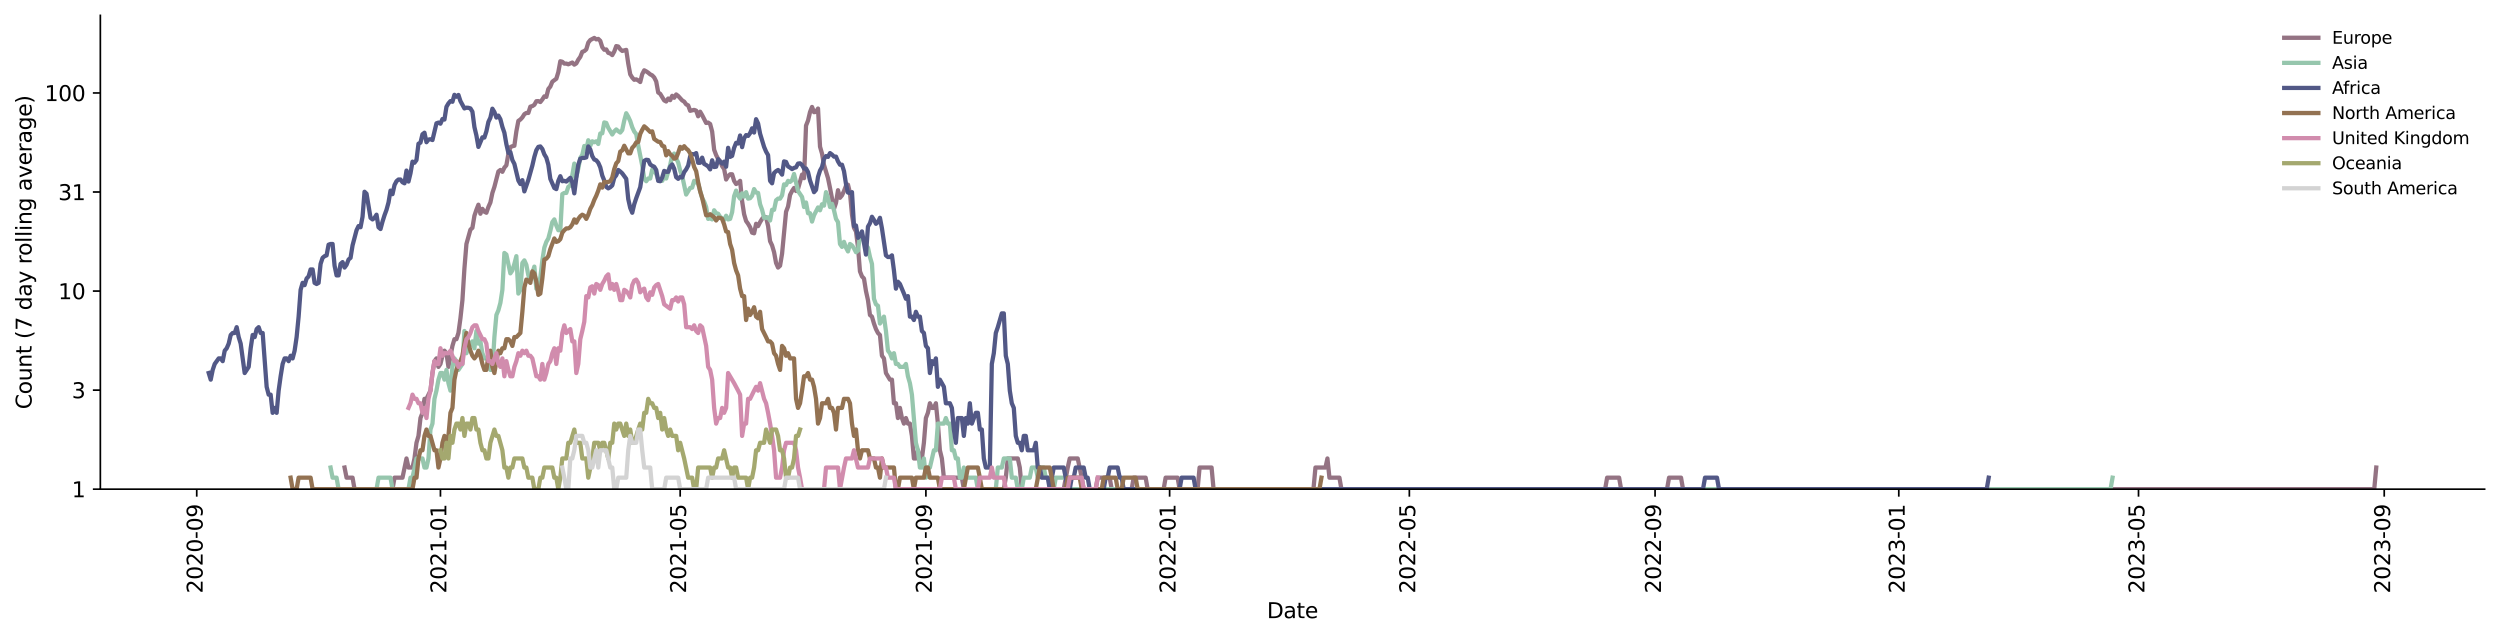 <?xml version="1.0" encoding="utf-8" standalone="no"?>
<!DOCTYPE svg PUBLIC "-//W3C//DTD SVG 1.1//EN"
  "http://www.w3.org/Graphics/SVG/1.1/DTD/svg11.dtd">
<svg xmlns:xlink="http://www.w3.org/1999/xlink" width="1170.166pt" height="298.621pt" viewBox="0 0 1170.166 298.621" xmlns="http://www.w3.org/2000/svg" version="1.1">
 <defs>
  <style type="text/css">*{stroke-linejoin: round; stroke-linecap: butt}</style>
 </defs>
 <g id="figure_1">
  <g id="patch_1">
   <path d="M 0 298.621 
L 1170.166 298.621 
L 1170.166 0 
L 0 0 
z
" style="fill: #ffffff"/>
  </g>
  <g id="axes_1">
   <g id="patch_2">
    <path d="M 46.966 228.96 
L 1162.966 228.96 
L 1162.966 7.2 
L 46.966 7.2 
z
" style="fill: #ffffff"/>
   </g>
   <g id="matplotlib.axis_1">
    <g id="xtick_1">
     <g id="line2d_1">
      <defs>
       <path id="m894f00c23d" d="M 0 0 
L 0 3.5 
" style="stroke: #000000; stroke-width: 0.8"/>
      </defs>
      <g>
       <use xlink:href="#m894f00c23d" x="92.083" y="228.96" style="stroke: #000000; stroke-width: 0.8"/>
      </g>
     </g>
     <g id="text_1">
      <!-- 2020-09 -->
      <g transform="translate(94.842 277.743)rotate(-90)scale(0.1 -0.1)">
       <defs>
        <path id="DejaVuSans-32" d="M 1228 531 
L 3431 531 
L 3431 0 
L 469 0 
L 469 531 
Q 828 903 1448 1529 
Q 2069 2156 2228 2338 
Q 2531 2678 2651 2914 
Q 2772 3150 2772 3378 
Q 2772 3750 2511 3984 
Q 2250 4219 1831 4219 
Q 1534 4219 1204 4116 
Q 875 4013 500 3803 
L 500 4441 
Q 881 4594 1212 4672 
Q 1544 4750 1819 4750 
Q 2544 4750 2975 4387 
Q 3406 4025 3406 3419 
Q 3406 3131 3298 2873 
Q 3191 2616 2906 2266 
Q 2828 2175 2409 1742 
Q 1991 1309 1228 531 
z
" transform="scale(0.016)"/>
        <path id="DejaVuSans-30" d="M 2034 4250 
Q 1547 4250 1301 3770 
Q 1056 3291 1056 2328 
Q 1056 1369 1301 889 
Q 1547 409 2034 409 
Q 2525 409 2770 889 
Q 3016 1369 3016 2328 
Q 3016 3291 2770 3770 
Q 2525 4250 2034 4250 
z
M 2034 4750 
Q 2819 4750 3233 4129 
Q 3647 3509 3647 2328 
Q 3647 1150 3233 529 
Q 2819 -91 2034 -91 
Q 1250 -91 836 529 
Q 422 1150 422 2328 
Q 422 3509 836 4129 
Q 1250 4750 2034 4750 
z
" transform="scale(0.016)"/>
        <path id="DejaVuSans-2d" d="M 313 2009 
L 1997 2009 
L 1997 1497 
L 313 1497 
L 313 2009 
z
" transform="scale(0.016)"/>
        <path id="DejaVuSans-39" d="M 703 97 
L 703 672 
Q 941 559 1184 500 
Q 1428 441 1663 441 
Q 2288 441 2617 861 
Q 2947 1281 2994 2138 
Q 2813 1869 2534 1725 
Q 2256 1581 1919 1581 
Q 1219 1581 811 2004 
Q 403 2428 403 3163 
Q 403 3881 828 4315 
Q 1253 4750 1959 4750 
Q 2769 4750 3195 4129 
Q 3622 3509 3622 2328 
Q 3622 1225 3098 567 
Q 2575 -91 1691 -91 
Q 1453 -91 1209 -44 
Q 966 3 703 97 
z
M 1959 2075 
Q 2384 2075 2632 2365 
Q 2881 2656 2881 3163 
Q 2881 3666 2632 3958 
Q 2384 4250 1959 4250 
Q 1534 4250 1286 3958 
Q 1038 3666 1038 3163 
Q 1038 2656 1286 2365 
Q 1534 2075 1959 2075 
z
" transform="scale(0.016)"/>
       </defs>
       <use xlink:href="#DejaVuSans-32"/>
       <use xlink:href="#DejaVuSans-30" x="63.623"/>
       <use xlink:href="#DejaVuSans-32" x="127.246"/>
       <use xlink:href="#DejaVuSans-30" x="190.869"/>
       <use xlink:href="#DejaVuSans-2d" x="254.492"/>
       <use xlink:href="#DejaVuSans-30" x="290.576"/>
       <use xlink:href="#DejaVuSans-39" x="354.199"/>
      </g>
     </g>
    </g>
    <g id="xtick_2">
     <g id="line2d_2">
      <g>
       <use xlink:href="#m894f00c23d" x="206.16" y="228.96" style="stroke: #000000; stroke-width: 0.8"/>
      </g>
     </g>
     <g id="text_2">
      <!-- 2021-01 -->
      <g transform="translate(208.92 277.743)rotate(-90)scale(0.1 -0.1)">
       <defs>
        <path id="DejaVuSans-31" d="M 794 531 
L 1825 531 
L 1825 4091 
L 703 3866 
L 703 4441 
L 1819 4666 
L 2450 4666 
L 2450 531 
L 3481 531 
L 3481 0 
L 794 0 
L 794 531 
z
" transform="scale(0.016)"/>
       </defs>
       <use xlink:href="#DejaVuSans-32"/>
       <use xlink:href="#DejaVuSans-30" x="63.623"/>
       <use xlink:href="#DejaVuSans-32" x="127.246"/>
       <use xlink:href="#DejaVuSans-31" x="190.869"/>
       <use xlink:href="#DejaVuSans-2d" x="254.492"/>
       <use xlink:href="#DejaVuSans-30" x="290.576"/>
       <use xlink:href="#DejaVuSans-31" x="354.199"/>
      </g>
     </g>
    </g>
    <g id="xtick_3">
     <g id="line2d_3">
      <g>
       <use xlink:href="#m894f00c23d" x="318.368" y="228.96" style="stroke: #000000; stroke-width: 0.8"/>
      </g>
     </g>
     <g id="text_3">
      <!-- 2021-05 -->
      <g transform="translate(321.128 277.743)rotate(-90)scale(0.1 -0.1)">
       <defs>
        <path id="DejaVuSans-35" d="M 691 4666 
L 3169 4666 
L 3169 4134 
L 1269 4134 
L 1269 2991 
Q 1406 3038 1543 3061 
Q 1681 3084 1819 3084 
Q 2600 3084 3056 2656 
Q 3513 2228 3513 1497 
Q 3513 744 3044 326 
Q 2575 -91 1722 -91 
Q 1428 -91 1123 -41 
Q 819 9 494 109 
L 494 744 
Q 775 591 1075 516 
Q 1375 441 1709 441 
Q 2250 441 2565 725 
Q 2881 1009 2881 1497 
Q 2881 1984 2565 2268 
Q 2250 2553 1709 2553 
Q 1456 2553 1204 2497 
Q 953 2441 691 2322 
L 691 4666 
z
" transform="scale(0.016)"/>
       </defs>
       <use xlink:href="#DejaVuSans-32"/>
       <use xlink:href="#DejaVuSans-30" x="63.623"/>
       <use xlink:href="#DejaVuSans-32" x="127.246"/>
       <use xlink:href="#DejaVuSans-31" x="190.869"/>
       <use xlink:href="#DejaVuSans-2d" x="254.492"/>
       <use xlink:href="#DejaVuSans-30" x="290.576"/>
       <use xlink:href="#DejaVuSans-35" x="354.199"/>
      </g>
     </g>
    </g>
    <g id="xtick_4">
     <g id="line2d_4">
      <g>
       <use xlink:href="#m894f00c23d" x="433.381" y="228.96" style="stroke: #000000; stroke-width: 0.8"/>
      </g>
     </g>
     <g id="text_4">
      <!-- 2021-09 -->
      <g transform="translate(436.141 277.743)rotate(-90)scale(0.1 -0.1)">
       <use xlink:href="#DejaVuSans-32"/>
       <use xlink:href="#DejaVuSans-30" x="63.623"/>
       <use xlink:href="#DejaVuSans-32" x="127.246"/>
       <use xlink:href="#DejaVuSans-31" x="190.869"/>
       <use xlink:href="#DejaVuSans-2d" x="254.492"/>
       <use xlink:href="#DejaVuSans-30" x="290.576"/>
       <use xlink:href="#DejaVuSans-39" x="354.199"/>
      </g>
     </g>
    </g>
    <g id="xtick_5">
     <g id="line2d_5">
      <g>
       <use xlink:href="#m894f00c23d" x="547.459" y="228.96" style="stroke: #000000; stroke-width: 0.8"/>
      </g>
     </g>
     <g id="text_5">
      <!-- 2022-01 -->
      <g transform="translate(550.219 277.743)rotate(-90)scale(0.1 -0.1)">
       <use xlink:href="#DejaVuSans-32"/>
       <use xlink:href="#DejaVuSans-30" x="63.623"/>
       <use xlink:href="#DejaVuSans-32" x="127.246"/>
       <use xlink:href="#DejaVuSans-32" x="190.869"/>
       <use xlink:href="#DejaVuSans-2d" x="254.492"/>
       <use xlink:href="#DejaVuSans-30" x="290.576"/>
       <use xlink:href="#DejaVuSans-31" x="354.199"/>
      </g>
     </g>
    </g>
    <g id="xtick_6">
     <g id="line2d_6">
      <g>
       <use xlink:href="#m894f00c23d" x="659.667" y="228.96" style="stroke: #000000; stroke-width: 0.8"/>
      </g>
     </g>
     <g id="text_6">
      <!-- 2022-05 -->
      <g transform="translate(662.426 277.743)rotate(-90)scale(0.1 -0.1)">
       <use xlink:href="#DejaVuSans-32"/>
       <use xlink:href="#DejaVuSans-30" x="63.623"/>
       <use xlink:href="#DejaVuSans-32" x="127.246"/>
       <use xlink:href="#DejaVuSans-32" x="190.869"/>
       <use xlink:href="#DejaVuSans-2d" x="254.492"/>
       <use xlink:href="#DejaVuSans-30" x="290.576"/>
       <use xlink:href="#DejaVuSans-35" x="354.199"/>
      </g>
     </g>
    </g>
    <g id="xtick_7">
     <g id="line2d_7">
      <g>
       <use xlink:href="#m894f00c23d" x="774.68" y="228.96" style="stroke: #000000; stroke-width: 0.8"/>
      </g>
     </g>
     <g id="text_7">
      <!-- 2022-09 -->
      <g transform="translate(777.439 277.743)rotate(-90)scale(0.1 -0.1)">
       <use xlink:href="#DejaVuSans-32"/>
       <use xlink:href="#DejaVuSans-30" x="63.623"/>
       <use xlink:href="#DejaVuSans-32" x="127.246"/>
       <use xlink:href="#DejaVuSans-32" x="190.869"/>
       <use xlink:href="#DejaVuSans-2d" x="254.492"/>
       <use xlink:href="#DejaVuSans-30" x="290.576"/>
       <use xlink:href="#DejaVuSans-39" x="354.199"/>
      </g>
     </g>
    </g>
    <g id="xtick_8">
     <g id="line2d_8">
      <g>
       <use xlink:href="#m894f00c23d" x="888.758" y="228.96" style="stroke: #000000; stroke-width: 0.8"/>
      </g>
     </g>
     <g id="text_8">
      <!-- 2023-01 -->
      <g transform="translate(891.517 277.743)rotate(-90)scale(0.1 -0.1)">
       <defs>
        <path id="DejaVuSans-33" d="M 2597 2516 
Q 3050 2419 3304 2112 
Q 3559 1806 3559 1356 
Q 3559 666 3084 287 
Q 2609 -91 1734 -91 
Q 1441 -91 1130 -33 
Q 819 25 488 141 
L 488 750 
Q 750 597 1062 519 
Q 1375 441 1716 441 
Q 2309 441 2620 675 
Q 2931 909 2931 1356 
Q 2931 1769 2642 2001 
Q 2353 2234 1838 2234 
L 1294 2234 
L 1294 2753 
L 1863 2753 
Q 2328 2753 2575 2939 
Q 2822 3125 2822 3475 
Q 2822 3834 2567 4026 
Q 2313 4219 1838 4219 
Q 1578 4219 1281 4162 
Q 984 4106 628 3988 
L 628 4550 
Q 988 4650 1302 4700 
Q 1616 4750 1894 4750 
Q 2613 4750 3031 4423 
Q 3450 4097 3450 3541 
Q 3450 3153 3228 2886 
Q 3006 2619 2597 2516 
z
" transform="scale(0.016)"/>
       </defs>
       <use xlink:href="#DejaVuSans-32"/>
       <use xlink:href="#DejaVuSans-30" x="63.623"/>
       <use xlink:href="#DejaVuSans-32" x="127.246"/>
       <use xlink:href="#DejaVuSans-33" x="190.869"/>
       <use xlink:href="#DejaVuSans-2d" x="254.492"/>
       <use xlink:href="#DejaVuSans-30" x="290.576"/>
       <use xlink:href="#DejaVuSans-31" x="354.199"/>
      </g>
     </g>
    </g>
    <g id="xtick_9">
     <g id="line2d_9">
      <g>
       <use xlink:href="#m894f00c23d" x="1000.966" y="228.96" style="stroke: #000000; stroke-width: 0.8"/>
      </g>
     </g>
     <g id="text_9">
      <!-- 2023-05 -->
      <g transform="translate(1003.725 277.743)rotate(-90)scale(0.1 -0.1)">
       <use xlink:href="#DejaVuSans-32"/>
       <use xlink:href="#DejaVuSans-30" x="63.623"/>
       <use xlink:href="#DejaVuSans-32" x="127.246"/>
       <use xlink:href="#DejaVuSans-33" x="190.869"/>
       <use xlink:href="#DejaVuSans-2d" x="254.492"/>
       <use xlink:href="#DejaVuSans-30" x="290.576"/>
       <use xlink:href="#DejaVuSans-35" x="354.199"/>
      </g>
     </g>
    </g>
    <g id="xtick_10">
     <g id="line2d_10">
      <g>
       <use xlink:href="#m894f00c23d" x="1115.979" y="228.96" style="stroke: #000000; stroke-width: 0.8"/>
      </g>
     </g>
     <g id="text_10">
      <!-- 2023-09 -->
      <g transform="translate(1118.738 277.743)rotate(-90)scale(0.1 -0.1)">
       <use xlink:href="#DejaVuSans-32"/>
       <use xlink:href="#DejaVuSans-30" x="63.623"/>
       <use xlink:href="#DejaVuSans-32" x="127.246"/>
       <use xlink:href="#DejaVuSans-33" x="190.869"/>
       <use xlink:href="#DejaVuSans-2d" x="254.492"/>
       <use xlink:href="#DejaVuSans-30" x="290.576"/>
       <use xlink:href="#DejaVuSans-39" x="354.199"/>
      </g>
     </g>
    </g>
    <g id="text_11">
     <!-- Date -->
     <g transform="translate(593.015 289.341)scale(0.1 -0.1)">
      <defs>
       <path id="DejaVuSans-44" d="M 1259 4147 
L 1259 519 
L 2022 519 
Q 2988 519 3436 956 
Q 3884 1394 3884 2338 
Q 3884 3275 3436 3711 
Q 2988 4147 2022 4147 
L 1259 4147 
z
M 628 4666 
L 1925 4666 
Q 3281 4666 3915 4102 
Q 4550 3538 4550 2338 
Q 4550 1131 3912 565 
Q 3275 0 1925 0 
L 628 0 
L 628 4666 
z
" transform="scale(0.016)"/>
       <path id="DejaVuSans-61" d="M 2194 1759 
Q 1497 1759 1228 1600 
Q 959 1441 959 1056 
Q 959 750 1161 570 
Q 1363 391 1709 391 
Q 2188 391 2477 730 
Q 2766 1069 2766 1631 
L 2766 1759 
L 2194 1759 
z
M 3341 1997 
L 3341 0 
L 2766 0 
L 2766 531 
Q 2569 213 2275 61 
Q 1981 -91 1556 -91 
Q 1019 -91 701 211 
Q 384 513 384 1019 
Q 384 1609 779 1909 
Q 1175 2209 1959 2209 
L 2766 2209 
L 2766 2266 
Q 2766 2663 2505 2880 
Q 2244 3097 1772 3097 
Q 1472 3097 1187 3025 
Q 903 2953 641 2809 
L 641 3341 
Q 956 3463 1253 3523 
Q 1550 3584 1831 3584 
Q 2591 3584 2966 3190 
Q 3341 2797 3341 1997 
z
" transform="scale(0.016)"/>
       <path id="DejaVuSans-74" d="M 1172 4494 
L 1172 3500 
L 2356 3500 
L 2356 3053 
L 1172 3053 
L 1172 1153 
Q 1172 725 1289 603 
Q 1406 481 1766 481 
L 2356 481 
L 2356 0 
L 1766 0 
Q 1100 0 847 248 
Q 594 497 594 1153 
L 594 3053 
L 172 3053 
L 172 3500 
L 594 3500 
L 594 4494 
L 1172 4494 
z
" transform="scale(0.016)"/>
       <path id="DejaVuSans-65" d="M 3597 1894 
L 3597 1613 
L 953 1613 
Q 991 1019 1311 708 
Q 1631 397 2203 397 
Q 2534 397 2845 478 
Q 3156 559 3463 722 
L 3463 178 
Q 3153 47 2828 -22 
Q 2503 -91 2169 -91 
Q 1331 -91 842 396 
Q 353 884 353 1716 
Q 353 2575 817 3079 
Q 1281 3584 2069 3584 
Q 2775 3584 3186 3129 
Q 3597 2675 3597 1894 
z
M 3022 2063 
Q 3016 2534 2758 2815 
Q 2500 3097 2075 3097 
Q 1594 3097 1305 2825 
Q 1016 2553 972 2059 
L 3022 2063 
z
" transform="scale(0.016)"/>
      </defs>
      <use xlink:href="#DejaVuSans-44"/>
      <use xlink:href="#DejaVuSans-61" x="77.002"/>
      <use xlink:href="#DejaVuSans-74" x="138.281"/>
      <use xlink:href="#DejaVuSans-65" x="177.49"/>
     </g>
    </g>
   </g>
   <g id="matplotlib.axis_2">
    <g id="ytick_1">
     <g id="line2d_11">
      <defs>
       <path id="m8b0cdf44e8" d="M 0 0 
L -3.5 0 
" style="stroke: #000000; stroke-width: 0.8"/>
      </defs>
      <g>
       <use xlink:href="#m8b0cdf44e8" x="46.966" y="228.96" style="stroke: #000000; stroke-width: 0.8"/>
      </g>
     </g>
     <g id="text_12">
      <!-- 1 -->
      <g transform="translate(33.603 232.759)scale(0.1 -0.1)">
       <use xlink:href="#DejaVuSans-31"/>
      </g>
     </g>
    </g>
    <g id="ytick_2">
     <g id="line2d_12">
      <g>
       <use xlink:href="#m8b0cdf44e8" x="46.966" y="182.599" style="stroke: #000000; stroke-width: 0.8"/>
      </g>
     </g>
     <g id="text_13">
      <!-- 3 -->
      <g transform="translate(33.603 186.398)scale(0.1 -0.1)">
       <use xlink:href="#DejaVuSans-33"/>
      </g>
     </g>
    </g>
    <g id="ytick_3">
     <g id="line2d_13">
      <g>
       <use xlink:href="#m8b0cdf44e8" x="46.966" y="136.238" style="stroke: #000000; stroke-width: 0.8"/>
      </g>
     </g>
     <g id="text_14">
      <!-- 10 -->
      <g transform="translate(27.241 140.037)scale(0.1 -0.1)">
       <use xlink:href="#DejaVuSans-31"/>
       <use xlink:href="#DejaVuSans-30" x="63.623"/>
      </g>
     </g>
    </g>
    <g id="ytick_4">
     <g id="line2d_14">
      <g>
       <use xlink:href="#m8b0cdf44e8" x="46.966" y="89.877" style="stroke: #000000; stroke-width: 0.8"/>
      </g>
     </g>
     <g id="text_15">
      <!-- 31 -->
      <g transform="translate(27.241 93.676)scale(0.1 -0.1)">
       <use xlink:href="#DejaVuSans-33"/>
       <use xlink:href="#DejaVuSans-31" x="63.623"/>
      </g>
     </g>
    </g>
    <g id="ytick_5">
     <g id="line2d_15">
      <g>
       <use xlink:href="#m8b0cdf44e8" x="46.966" y="43.516" style="stroke: #000000; stroke-width: 0.8"/>
      </g>
     </g>
     <g id="text_16">
      <!-- 100 -->
      <g transform="translate(20.878 47.315)scale(0.1 -0.1)">
       <use xlink:href="#DejaVuSans-31"/>
       <use xlink:href="#DejaVuSans-30" x="63.623"/>
       <use xlink:href="#DejaVuSans-30" x="127.246"/>
      </g>
     </g>
    </g>
    <g id="text_17">
     <!-- Count (7 day rolling average) -->
     <g transform="translate(14.798 191.548)rotate(-90)scale(0.1 -0.1)">
      <defs>
       <path id="DejaVuSans-43" d="M 4122 4306 
L 4122 3641 
Q 3803 3938 3442 4084 
Q 3081 4231 2675 4231 
Q 1875 4231 1450 3742 
Q 1025 3253 1025 2328 
Q 1025 1406 1450 917 
Q 1875 428 2675 428 
Q 3081 428 3442 575 
Q 3803 722 4122 1019 
L 4122 359 
Q 3791 134 3420 21 
Q 3050 -91 2638 -91 
Q 1578 -91 968 557 
Q 359 1206 359 2328 
Q 359 3453 968 4101 
Q 1578 4750 2638 4750 
Q 3056 4750 3426 4639 
Q 3797 4528 4122 4306 
z
" transform="scale(0.016)"/>
       <path id="DejaVuSans-6f" d="M 1959 3097 
Q 1497 3097 1228 2736 
Q 959 2375 959 1747 
Q 959 1119 1226 758 
Q 1494 397 1959 397 
Q 2419 397 2687 759 
Q 2956 1122 2956 1747 
Q 2956 2369 2687 2733 
Q 2419 3097 1959 3097 
z
M 1959 3584 
Q 2709 3584 3137 3096 
Q 3566 2609 3566 1747 
Q 3566 888 3137 398 
Q 2709 -91 1959 -91 
Q 1206 -91 779 398 
Q 353 888 353 1747 
Q 353 2609 779 3096 
Q 1206 3584 1959 3584 
z
" transform="scale(0.016)"/>
       <path id="DejaVuSans-75" d="M 544 1381 
L 544 3500 
L 1119 3500 
L 1119 1403 
Q 1119 906 1312 657 
Q 1506 409 1894 409 
Q 2359 409 2629 706 
Q 2900 1003 2900 1516 
L 2900 3500 
L 3475 3500 
L 3475 0 
L 2900 0 
L 2900 538 
Q 2691 219 2414 64 
Q 2138 -91 1772 -91 
Q 1169 -91 856 284 
Q 544 659 544 1381 
z
M 1991 3584 
L 1991 3584 
z
" transform="scale(0.016)"/>
       <path id="DejaVuSans-6e" d="M 3513 2113 
L 3513 0 
L 2938 0 
L 2938 2094 
Q 2938 2591 2744 2837 
Q 2550 3084 2163 3084 
Q 1697 3084 1428 2787 
Q 1159 2491 1159 1978 
L 1159 0 
L 581 0 
L 581 3500 
L 1159 3500 
L 1159 2956 
Q 1366 3272 1645 3428 
Q 1925 3584 2291 3584 
Q 2894 3584 3203 3211 
Q 3513 2838 3513 2113 
z
" transform="scale(0.016)"/>
       <path id="DejaVuSans-20" transform="scale(0.016)"/>
       <path id="DejaVuSans-28" d="M 1984 4856 
Q 1566 4138 1362 3434 
Q 1159 2731 1159 2009 
Q 1159 1288 1364 580 
Q 1569 -128 1984 -844 
L 1484 -844 
Q 1016 -109 783 600 
Q 550 1309 550 2009 
Q 550 2706 781 3412 
Q 1013 4119 1484 4856 
L 1984 4856 
z
" transform="scale(0.016)"/>
       <path id="DejaVuSans-37" d="M 525 4666 
L 3525 4666 
L 3525 4397 
L 1831 0 
L 1172 0 
L 2766 4134 
L 525 4134 
L 525 4666 
z
" transform="scale(0.016)"/>
       <path id="DejaVuSans-64" d="M 2906 2969 
L 2906 4863 
L 3481 4863 
L 3481 0 
L 2906 0 
L 2906 525 
Q 2725 213 2448 61 
Q 2172 -91 1784 -91 
Q 1150 -91 751 415 
Q 353 922 353 1747 
Q 353 2572 751 3078 
Q 1150 3584 1784 3584 
Q 2172 3584 2448 3432 
Q 2725 3281 2906 2969 
z
M 947 1747 
Q 947 1113 1208 752 
Q 1469 391 1925 391 
Q 2381 391 2643 752 
Q 2906 1113 2906 1747 
Q 2906 2381 2643 2742 
Q 2381 3103 1925 3103 
Q 1469 3103 1208 2742 
Q 947 2381 947 1747 
z
" transform="scale(0.016)"/>
       <path id="DejaVuSans-79" d="M 2059 -325 
Q 1816 -950 1584 -1140 
Q 1353 -1331 966 -1331 
L 506 -1331 
L 506 -850 
L 844 -850 
Q 1081 -850 1212 -737 
Q 1344 -625 1503 -206 
L 1606 56 
L 191 3500 
L 800 3500 
L 1894 763 
L 2988 3500 
L 3597 3500 
L 2059 -325 
z
" transform="scale(0.016)"/>
       <path id="DejaVuSans-72" d="M 2631 2963 
Q 2534 3019 2420 3045 
Q 2306 3072 2169 3072 
Q 1681 3072 1420 2755 
Q 1159 2438 1159 1844 
L 1159 0 
L 581 0 
L 581 3500 
L 1159 3500 
L 1159 2956 
Q 1341 3275 1631 3429 
Q 1922 3584 2338 3584 
Q 2397 3584 2469 3576 
Q 2541 3569 2628 3553 
L 2631 2963 
z
" transform="scale(0.016)"/>
       <path id="DejaVuSans-6c" d="M 603 4863 
L 1178 4863 
L 1178 0 
L 603 0 
L 603 4863 
z
" transform="scale(0.016)"/>
       <path id="DejaVuSans-69" d="M 603 3500 
L 1178 3500 
L 1178 0 
L 603 0 
L 603 3500 
z
M 603 4863 
L 1178 4863 
L 1178 4134 
L 603 4134 
L 603 4863 
z
" transform="scale(0.016)"/>
       <path id="DejaVuSans-67" d="M 2906 1791 
Q 2906 2416 2648 2759 
Q 2391 3103 1925 3103 
Q 1463 3103 1205 2759 
Q 947 2416 947 1791 
Q 947 1169 1205 825 
Q 1463 481 1925 481 
Q 2391 481 2648 825 
Q 2906 1169 2906 1791 
z
M 3481 434 
Q 3481 -459 3084 -895 
Q 2688 -1331 1869 -1331 
Q 1566 -1331 1297 -1286 
Q 1028 -1241 775 -1147 
L 775 -588 
Q 1028 -725 1275 -790 
Q 1522 -856 1778 -856 
Q 2344 -856 2625 -561 
Q 2906 -266 2906 331 
L 2906 616 
Q 2728 306 2450 153 
Q 2172 0 1784 0 
Q 1141 0 747 490 
Q 353 981 353 1791 
Q 353 2603 747 3093 
Q 1141 3584 1784 3584 
Q 2172 3584 2450 3431 
Q 2728 3278 2906 2969 
L 2906 3500 
L 3481 3500 
L 3481 434 
z
" transform="scale(0.016)"/>
       <path id="DejaVuSans-76" d="M 191 3500 
L 800 3500 
L 1894 563 
L 2988 3500 
L 3597 3500 
L 2284 0 
L 1503 0 
L 191 3500 
z
" transform="scale(0.016)"/>
       <path id="DejaVuSans-29" d="M 513 4856 
L 1013 4856 
Q 1481 4119 1714 3412 
Q 1947 2706 1947 2009 
Q 1947 1309 1714 600 
Q 1481 -109 1013 -844 
L 513 -844 
Q 928 -128 1133 580 
Q 1338 1288 1338 2009 
Q 1338 2731 1133 3434 
Q 928 4138 513 4856 
z
" transform="scale(0.016)"/>
      </defs>
      <use xlink:href="#DejaVuSans-43"/>
      <use xlink:href="#DejaVuSans-6f" x="69.824"/>
      <use xlink:href="#DejaVuSans-75" x="131.006"/>
      <use xlink:href="#DejaVuSans-6e" x="194.385"/>
      <use xlink:href="#DejaVuSans-74" x="257.764"/>
      <use xlink:href="#DejaVuSans-20" x="296.973"/>
      <use xlink:href="#DejaVuSans-28" x="328.76"/>
      <use xlink:href="#DejaVuSans-37" x="367.773"/>
      <use xlink:href="#DejaVuSans-20" x="431.396"/>
      <use xlink:href="#DejaVuSans-64" x="463.184"/>
      <use xlink:href="#DejaVuSans-61" x="526.66"/>
      <use xlink:href="#DejaVuSans-79" x="587.939"/>
      <use xlink:href="#DejaVuSans-20" x="647.119"/>
      <use xlink:href="#DejaVuSans-72" x="678.906"/>
      <use xlink:href="#DejaVuSans-6f" x="717.77"/>
      <use xlink:href="#DejaVuSans-6c" x="778.951"/>
      <use xlink:href="#DejaVuSans-6c" x="806.734"/>
      <use xlink:href="#DejaVuSans-69" x="834.518"/>
      <use xlink:href="#DejaVuSans-6e" x="862.301"/>
      <use xlink:href="#DejaVuSans-67" x="925.68"/>
      <use xlink:href="#DejaVuSans-20" x="989.156"/>
      <use xlink:href="#DejaVuSans-61" x="1020.943"/>
      <use xlink:href="#DejaVuSans-76" x="1082.223"/>
      <use xlink:href="#DejaVuSans-65" x="1141.402"/>
      <use xlink:href="#DejaVuSans-72" x="1202.926"/>
      <use xlink:href="#DejaVuSans-61" x="1244.039"/>
      <use xlink:href="#DejaVuSans-67" x="1305.318"/>
      <use xlink:href="#DejaVuSans-65" x="1368.795"/>
      <use xlink:href="#DejaVuSans-29" x="1430.318"/>
     </g>
    </g>
   </g>
   <g id="line2d_16">
    <path d="M 161.277 218.84 
L 162.212 223.583 
L 165.018 223.583 
L 165.953 228.96 
L 183.719 228.96 
L 184.654 223.583 
L 188.394 223.583 
L 190.264 214.597 
L 191.199 218.84 
L 193.07 218.84 
L 194.005 214.597 
L 194.94 207.255 
L 195.875 204.032 
L 196.81 195.671 
L 197.745 193.229 
L 198.68 186.685 
L 199.615 186.685 
L 201.485 182.847 
L 202.42 174.6 
L 203.355 169.037 
L 204.29 167.759 
L 205.225 171.723 
L 206.16 170.357 
L 207.095 166.519 
L 208.031 164.15 
L 208.966 165.317 
L 209.901 171.723 
L 211.771 161.912 
L 212.706 158.773 
L 213.641 158.773 
L 214.576 155.861 
L 215.511 148.99 
L 216.446 140.481 
L 217.381 125.673 
L 218.316 114.199 
L 220.186 107.472 
L 221.121 106.636 
L 222.057 100.984 
L 222.992 98.206 
L 223.927 95.817 
L 224.862 100.036 
L 225.797 97.761 
L 226.732 99.111 
L 227.667 99.571 
L 228.602 96.885 
L 229.537 94.776 
L 230.472 90.308 
L 231.407 87.469 
L 233.277 80.27 
L 234.212 79.56 
L 235.147 80.414 
L 236.083 78.449 
L 237.018 77.368 
L 237.953 72.007 
L 238.888 68.865 
L 239.823 68.435 
L 240.758 68.222 
L 241.693 61.487 
L 242.628 56.585 
L 243.563 55.953 
L 244.498 54.947 
L 245.433 53.447 
L 246.368 52.863 
L 247.303 52.863 
L 248.238 49.925 
L 249.173 49.656 
L 250.108 49.058 
L 251.044 47.377 
L 251.979 47.313 
L 252.914 47.758 
L 253.849 46.562 
L 254.784 45.1 
L 255.719 45.34 
L 256.654 41.661 
L 257.589 40.523 
L 258.524 38.239 
L 260.394 36.851 
L 261.329 33.755 
L 262.264 28.673 
L 263.199 28.912 
L 264.134 29.761 
L 265.07 29.761 
L 266.005 30.09 
L 267.875 29.274 
L 268.81 30.255 
L 269.745 29.68 
L 270.68 27.923 
L 271.615 26.617 
L 272.55 24.267 
L 273.485 23.912 
L 274.42 23.107 
L 275.355 19.942 
L 276.29 18.743 
L 278.16 17.76 
L 279.095 18.433 
L 280.031 18.218 
L 280.966 19.118 
L 281.901 22.08 
L 282.836 23.28 
L 283.771 23.141 
L 284.706 24.733 
L 285.641 25.023 
L 286.576 25.794 
L 287.511 24.125 
L 288.446 21.577 
L 289.381 21.777 
L 290.316 23.072 
L 291.251 23.841 
L 293.121 23.35 
L 294.057 29.721 
L 294.992 34.807 
L 295.927 36.318 
L 296.862 37.341 
L 297.797 37.144 
L 298.732 37.638 
L 299.667 38.391 
L 300.602 34.715 
L 301.537 32.906 
L 302.472 33.396 
L 303.407 34.027 
L 304.342 34.807 
L 305.277 35.273 
L 306.212 36.27 
L 307.147 38.139 
L 308.083 43.286 
L 309.018 43.92 
L 310.888 46.999 
L 311.823 47.504 
L 312.758 46.13 
L 313.693 46.873 
L 314.628 44.861 
L 315.563 45.763 
L 316.498 44.212 
L 317.433 44.921 
L 319.303 46.999 
L 320.238 47.567 
L 321.173 48.86 
L 322.108 49.322 
L 323.044 51.859 
L 324.914 51.437 
L 325.849 51.789 
L 326.784 54.416 
L 327.719 52.286 
L 328.654 53.891 
L 330.524 57.551 
L 331.459 57.388 
L 332.394 58.043 
L 333.329 61.577 
L 334.264 70.07 
L 335.199 72.595 
L 336.134 74.412 
L 337.07 75.416 
L 338.005 77.77 
L 338.94 79.14 
L 339.875 84.022 
L 340.81 82.479 
L 341.745 81.581 
L 342.68 81.581 
L 343.615 84.656 
L 344.55 86.121 
L 345.485 85.627 
L 346.42 84.656 
L 347.355 94.165 
L 348.29 100.271 
L 349.225 103.455 
L 350.16 104.75 
L 351.095 106.361 
L 352.031 108.905 
L 352.966 109.198 
L 353.901 104.75 
L 354.836 105.817 
L 355.771 103.968 
L 356.706 102.448 
L 357.641 101.466 
L 358.576 101.709 
L 359.511 105.817 
L 360.446 112.889 
L 361.381 114.87 
L 362.316 118.037 
L 363.251 123.102 
L 364.186 125.233 
L 365.121 124.367 
L 366.057 118.776 
L 367.927 99.111 
L 368.862 96.669 
L 369.797 91.238 
L 370.732 89.399 
L 371.667 87.986 
L 372.602 89.399 
L 373.537 88.335 
L 375.407 81.729 
L 376.342 83.398 
L 377.277 58.793 
L 378.212 56.426 
L 379.147 52.43 
L 380.083 50.06 
L 381.018 52.501 
L 381.953 52.358 
L 382.888 50.812 
L 383.823 68.65 
L 384.758 71.891 
L 385.693 77.235 
L 387.563 83.398 
L 388.498 87.986 
L 390.368 97.761 
L 391.303 94.982 
L 392.238 89.041 
L 393.173 92.578 
L 394.108 91.427 
L 395.044 89.399 
L 395.979 86.958 
L 396.914 86.454 
L 397.849 90.308 
L 398.784 100.507 
L 399.719 106.636 
L 400.654 108.326 
L 401.589 115.553 
L 402.524 127.023 
L 403.459 129.378 
L 404.394 130.36 
L 405.329 136.238 
L 406.264 140.481 
L 407.199 147.441 
L 408.134 148.208 
L 409.07 151.431 
L 410.005 154.03 
L 410.94 155.861 
L 411.875 156.808 
L 412.81 166.519 
L 413.745 167.759 
L 414.68 174.6 
L 416.55 177.699 
L 417.485 177.699 
L 418.42 188.751 
L 419.355 188.751 
L 420.29 195.671 
L 421.225 190.928 
L 422.16 195.671 
L 423.095 198.27 
L 424.031 195.671 
L 424.966 198.27 
L 425.901 198.27 
L 426.836 204.032 
L 427.771 214.597 
L 428.706 214.597 
L 429.641 210.759 
L 430.576 214.597 
L 431.511 214.597 
L 432.446 207.255 
L 433.381 195.671 
L 434.316 193.229 
L 435.251 188.751 
L 436.186 190.928 
L 437.121 190.928 
L 438.057 188.751 
L 438.992 198.27 
L 439.927 210.759 
L 440.862 214.597 
L 441.797 223.583 
L 450.212 223.583 
L 451.147 228.96 
L 469.849 228.96 
L 470.784 223.583 
L 471.719 214.597 
L 476.394 214.597 
L 477.329 218.84 
L 478.264 228.96 
L 497.901 228.96 
L 499.771 218.84 
L 500.706 214.597 
L 504.446 214.597 
L 506.316 223.583 
L 507.251 228.96 
L 512.862 228.96 
L 513.797 223.583 
L 519.407 223.583 
L 520.342 228.96 
L 529.693 228.96 
L 530.628 223.583 
L 536.238 223.583 
L 537.173 228.96 
L 544.654 228.96 
L 545.589 223.583 
L 551.199 223.583 
L 552.134 228.96 
L 560.55 228.96 
L 561.485 218.84 
L 567.095 218.84 
L 568.031 228.96 
L 614.784 228.96 
L 615.719 218.84 
L 620.394 218.84 
L 621.329 214.597 
L 622.264 223.583 
L 626.94 223.583 
L 627.875 228.96 
L 751.303 228.96 
L 752.238 223.583 
L 757.849 223.583 
L 758.784 228.96 
L 780.29 228.96 
L 781.225 223.583 
L 786.836 223.583 
L 787.771 228.96 
L 1111.303 228.96 
L 1112.238 218.84 
L 1112.238 218.84 
" clip-path="url(#p590c06110e)" style="fill: none; stroke: #947383; stroke-width: 2; stroke-linecap: square"/>
   </g>
   <g id="line2d_17">
    <path d="M 154.732 218.84 
L 155.667 223.583 
L 157.537 223.583 
L 158.472 228.96 
L 176.238 228.96 
L 177.173 223.583 
L 182.784 223.583 
L 183.719 228.96 
L 191.199 228.96 
L 192.134 223.583 
L 193.07 223.583 
L 194.94 214.597 
L 197.745 214.597 
L 198.68 218.84 
L 199.615 218.84 
L 200.55 214.597 
L 201.485 201.048 
L 202.42 198.27 
L 203.355 186.685 
L 204.29 182.847 
L 205.225 177.699 
L 206.16 174.6 
L 207.095 174.6 
L 208.031 177.699 
L 208.966 173.136 
L 209.901 179.343 
L 210.836 182.847 
L 211.771 171.723 
L 212.706 167.759 
L 213.641 169.037 
L 214.576 173.136 
L 216.446 170.357 
L 217.381 154.935 
L 218.316 165.317 
L 220.186 160.838 
L 221.121 159.792 
L 222.057 163.016 
L 222.992 154.935 
L 223.927 160.838 
L 224.862 159.792 
L 225.797 165.317 
L 226.732 167.759 
L 227.667 167.759 
L 228.602 166.519 
L 229.537 173.136 
L 230.472 173.136 
L 231.407 157.779 
L 232.342 147.441 
L 233.277 145.224 
L 234.212 141.78 
L 235.147 135.667 
L 236.083 118.405 
L 237.018 119.15 
L 238.888 127.948 
L 239.823 126.568 
L 240.758 123.519 
L 241.693 119.91 
L 242.628 137.405 
L 243.563 135.667 
L 244.498 123.102 
L 245.433 121.875 
L 246.368 123.941 
L 247.303 128.896 
L 248.238 130.861 
L 250.108 124.797 
L 251.044 135.103 
L 251.979 132.926 
L 252.914 129.866 
L 253.849 121.875 
L 254.784 115.898 
L 255.719 113.213 
L 256.654 111.621 
L 257.589 108.039 
L 258.524 103.968 
L 259.459 102.698 
L 260.394 105.547 
L 261.329 107.755 
L 262.264 107.755 
L 263.199 90.864 
L 264.134 90.308 
L 265.07 90.308 
L 266.005 87.469 
L 266.94 86.789 
L 267.875 82.027 
L 268.81 76.576 
L 269.745 82.783 
L 270.68 78.862 
L 271.615 73.919 
L 272.55 72.477 
L 273.485 68.329 
L 274.42 69.959 
L 275.355 65.65 
L 276.29 68.222 
L 277.225 66.152 
L 278.16 66.557 
L 279.095 66.152 
L 280.031 67.381 
L 280.966 62.488 
L 281.901 62.396 
L 282.836 57.307 
L 283.771 57.551 
L 284.706 59.815 
L 286.576 62.952 
L 287.511 61.487 
L 288.446 60.598 
L 289.381 61.397 
L 290.316 62.03 
L 291.251 60.863 
L 292.186 56.426 
L 293.121 53.008 
L 294.057 54.643 
L 294.992 56.664 
L 295.927 59.557 
L 296.862 61.577 
L 297.797 62.766 
L 298.732 68.116 
L 300.602 77.501 
L 301.537 83.709 
L 302.472 84.816 
L 303.407 83.553 
L 304.342 83.553 
L 305.277 79.419 
L 306.212 80.127 
L 307.147 81.433 
L 308.083 84.022 
L 309.953 84.656 
L 310.888 82.631 
L 311.823 83.553 
L 313.693 77.235 
L 314.628 72.714 
L 315.563 71.891 
L 316.498 74.165 
L 317.433 76.056 
L 318.368 79.842 
L 319.303 82.328 
L 321.173 91.051 
L 323.044 87.986 
L 323.979 87.813 
L 324.914 84.656 
L 326.784 85.955 
L 328.654 92.773 
L 329.589 94.368 
L 330.524 96.885 
L 331.459 102.448 
L 332.394 102.201 
L 333.329 102.698 
L 334.264 98.43 
L 335.199 99.803 
L 336.134 100.036 
L 337.07 101.466 
L 338.94 102.949 
L 339.875 100.984 
L 340.81 102.698 
L 341.745 102.448 
L 342.68 99.34 
L 343.615 91.807 
L 344.55 89.22 
L 345.485 91.616 
L 346.42 92.969 
L 347.355 90.493 
L 348.29 91.998 
L 349.225 89.942 
L 350.16 92.969 
L 351.095 92.773 
L 352.031 91.616 
L 352.966 88.51 
L 353.901 90.125 
L 354.836 90.308 
L 355.771 95.607 
L 356.706 98.206 
L 357.641 101.954 
L 358.576 101.954 
L 359.511 101.709 
L 360.446 103.201 
L 361.381 98.206 
L 362.316 98.206 
L 363.251 93.762 
L 364.186 92.969 
L 365.121 92.969 
L 366.057 91.427 
L 366.992 86.287 
L 367.927 86.621 
L 368.862 84.656 
L 369.797 85.139 
L 370.732 84.338 
L 371.667 81.433 
L 373.537 89.399 
L 375.407 92.19 
L 376.342 96.885 
L 377.277 94.776 
L 378.212 99.803 
L 379.147 99.803 
L 380.083 103.711 
L 381.018 100.745 
L 382.888 97.102 
L 383.823 98.43 
L 384.758 95.607 
L 385.693 96.241 
L 386.628 89.942 
L 387.563 92.578 
L 388.498 96.885 
L 389.433 95.398 
L 390.368 98.43 
L 391.303 102.448 
L 392.238 103.968 
L 393.173 114.199 
L 394.108 115.553 
L 395.044 113.213 
L 395.979 115.898 
L 396.914 117.673 
L 397.849 114.199 
L 398.784 114.87 
L 399.719 116.247 
L 400.654 118.037 
L 401.589 117.311 
L 402.524 110.391 
L 403.459 109.79 
L 404.394 112.889 
L 405.329 114.87 
L 406.264 115.898 
L 407.199 120.296 
L 408.134 123.519 
L 409.07 139.846 
L 410.005 142.445 
L 410.94 143.122 
L 411.875 151.431 
L 413.745 148.208 
L 414.68 154.935 
L 415.615 164.15 
L 416.55 165.317 
L 417.485 167.759 
L 418.42 165.317 
L 419.355 170.357 
L 420.29 170.357 
L 421.225 171.723 
L 423.095 171.723 
L 424.031 170.357 
L 424.966 176.12 
L 425.901 179.343 
L 426.836 184.72 
L 428.706 207.255 
L 429.641 210.759 
L 430.576 218.84 
L 431.511 218.84 
L 432.446 214.597 
L 433.381 223.583 
L 434.316 218.84 
L 435.251 218.84 
L 437.121 210.759 
L 438.057 210.759 
L 438.992 198.27 
L 441.797 198.27 
L 442.732 195.671 
L 443.667 198.27 
L 444.602 198.27 
L 445.537 210.759 
L 446.472 210.759 
L 447.407 214.597 
L 448.342 214.597 
L 449.277 223.583 
L 450.212 223.583 
L 451.147 218.84 
L 452.083 223.583 
L 456.758 223.583 
L 457.693 228.96 
L 466.108 228.96 
L 467.044 218.84 
L 468.914 218.84 
L 469.849 214.597 
L 472.654 214.597 
L 473.589 223.583 
L 475.459 223.583 
L 476.394 228.96 
L 478.264 228.96 
L 479.199 223.583 
L 482.005 223.583 
L 482.94 218.84 
L 484.81 218.84 
L 485.745 223.583 
L 486.68 218.84 
L 488.55 218.84 
L 489.485 223.583 
L 492.29 223.583 
L 493.225 228.96 
L 494.16 223.583 
L 499.771 223.583 
L 500.706 228.96 
L 987.875 228.96 
L 988.81 223.583 
L 988.81 223.583 
" clip-path="url(#p590c06110e)" style="fill: none; stroke: #96c6ad; stroke-width: 2; stroke-linecap: square"/>
   </g>
   <g id="line2d_18">
    <path d="M 97.693 174.6 
L 98.628 177.699 
L 99.563 173.136 
L 100.498 170.357 
L 102.368 167.759 
L 103.303 167.759 
L 104.238 169.037 
L 105.173 164.15 
L 106.108 163.016 
L 107.044 160.838 
L 107.979 156.808 
L 108.914 155.861 
L 109.849 155.861 
L 110.784 153.145 
L 111.719 157.779 
L 112.654 160.838 
L 114.524 174.6 
L 116.394 171.723 
L 117.329 163.016 
L 118.264 156.808 
L 119.199 157.779 
L 120.134 154.03 
L 121.07 153.145 
L 122.005 155.861 
L 122.94 155.861 
L 124.81 181.057 
L 125.745 184.72 
L 126.68 184.72 
L 127.615 193.229 
L 128.55 190.928 
L 129.485 193.229 
L 130.42 182.847 
L 131.355 176.12 
L 132.29 170.357 
L 133.225 167.759 
L 134.16 167.759 
L 135.095 169.037 
L 136.031 166.519 
L 136.966 167.759 
L 137.901 164.15 
L 138.836 157.779 
L 139.771 148.208 
L 140.706 135.667 
L 141.641 132.4 
L 142.576 133.46 
L 143.511 130.36 
L 144.446 129.378 
L 145.381 126.118 
L 146.316 126.118 
L 147.251 132.4 
L 148.186 132.926 
L 149.121 132.4 
L 150.057 123.519 
L 150.992 120.685 
L 151.927 119.91 
L 152.862 119.529 
L 153.797 114.533 
L 154.732 114.199 
L 155.667 114.199 
L 156.602 124.367 
L 157.537 128.896 
L 158.472 128.896 
L 159.407 123.519 
L 160.342 122.689 
L 161.277 125.233 
L 162.212 123.941 
L 163.147 121.474 
L 164.083 120.685 
L 165.018 114.87 
L 166.888 107.755 
L 167.823 105.817 
L 168.758 106.361 
L 169.693 101.466 
L 170.628 89.76 
L 171.563 90.678 
L 173.433 101.954 
L 174.368 102.698 
L 175.303 101.954 
L 176.238 100.507 
L 177.173 106.361 
L 178.108 107.191 
L 179.044 103.711 
L 179.979 100.745 
L 180.914 98.206 
L 181.849 94.776 
L 182.784 89.22 
L 183.719 90.864 
L 184.654 86.621 
L 185.589 84.816 
L 186.524 84.022 
L 187.459 84.022 
L 188.394 85.301 
L 189.329 85.791 
L 190.264 79.842 
L 191.199 84.977 
L 192.134 81.139 
L 193.07 75.671 
L 194.005 76.185 
L 194.94 74.911 
L 195.875 67.277 
L 196.81 66.762 
L 197.745 62.858 
L 198.68 62.121 
L 199.615 66.557 
L 200.55 65.352 
L 201.485 65.155 
L 202.42 65.55 
L 204.29 57.715 
L 205.225 57.388 
L 206.16 57.879 
L 207.095 55.719 
L 208.031 55.953 
L 208.966 49.993 
L 209.901 48.403 
L 210.836 47.313 
L 211.771 47.631 
L 212.706 44.388 
L 213.641 45.28 
L 214.576 44.447 
L 215.511 47.313 
L 217.381 50.743 
L 218.316 50.4 
L 219.251 50.468 
L 220.186 50.743 
L 221.121 52.286 
L 222.057 59.471 
L 222.992 63.42 
L 223.927 68.757 
L 225.797 64.278 
L 226.732 64.375 
L 227.667 61.487 
L 228.602 57.065 
L 229.537 55.1 
L 230.472 50.881 
L 231.407 52.43 
L 232.342 55.024 
L 233.277 54.115 
L 234.212 55.797 
L 235.147 59.386 
L 236.083 62.121 
L 237.018 67.485 
L 237.953 71.543 
L 238.888 71.198 
L 239.823 74.911 
L 240.758 76.706 
L 242.628 84.497 
L 243.563 86.121 
L 244.498 84.338 
L 245.433 89.579 
L 247.303 84.18 
L 249.173 77.501 
L 250.108 73.433 
L 251.044 70.293 
L 251.979 68.757 
L 252.914 68.542 
L 253.849 69.738 
L 254.784 72.241 
L 255.719 73.797 
L 256.654 77.102 
L 257.589 83.709 
L 259.459 87.986 
L 260.394 88.51 
L 261.329 84.656 
L 262.264 82.479 
L 263.199 84.816 
L 264.134 84.656 
L 265.07 84.977 
L 266.94 83.243 
L 267.875 85.301 
L 268.81 90.493 
L 269.745 83.243 
L 270.68 77.102 
L 271.615 74.288 
L 272.55 73.919 
L 273.485 73.919 
L 274.42 73.675 
L 275.355 68.542 
L 276.29 69.959 
L 277.225 73.072 
L 278.16 74.661 
L 279.095 75.036 
L 280.031 76.185 
L 280.966 78.312 
L 281.901 82.177 
L 282.836 84.497 
L 283.771 87.469 
L 284.706 88.16 
L 285.641 87.641 
L 286.576 86.789 
L 287.511 83.243 
L 288.446 82.027 
L 289.381 79.56 
L 290.316 80.27 
L 291.251 81.139 
L 293.121 83.709 
L 294.057 93.165 
L 294.992 97.321 
L 295.927 99.571 
L 296.862 95.607 
L 297.797 92.773 
L 299.667 87.641 
L 301.537 75.289 
L 302.472 74.786 
L 303.407 74.911 
L 304.342 76.97 
L 305.277 77.635 
L 306.212 78.04 
L 307.147 79.56 
L 308.083 84.656 
L 309.018 84.816 
L 309.953 83.089 
L 310.888 79.984 
L 311.823 80.414 
L 312.758 80.414 
L 313.693 78.04 
L 314.628 76.97 
L 315.563 79 
L 316.498 82.936 
L 317.433 83.709 
L 318.368 82.783 
L 319.303 83.089 
L 320.238 80.558 
L 321.173 79.279 
L 322.108 77.501 
L 323.044 73.192 
L 323.979 72.124 
L 324.914 72.241 
L 325.849 71.659 
L 326.784 76.185 
L 327.719 76.185 
L 328.654 73.797 
L 329.589 76.706 
L 330.524 77.235 
L 331.459 77.905 
L 332.394 79.279 
L 333.329 75.036 
L 334.264 78.176 
L 335.199 78.04 
L 336.134 74.536 
L 337.07 75.671 
L 338.005 76.576 
L 338.94 75.671 
L 339.875 78.04 
L 340.81 69.19 
L 341.745 73.433 
L 342.68 72.952 
L 343.615 69.19 
L 344.55 66.864 
L 345.485 67.174 
L 346.42 63.42 
L 347.355 68.865 
L 348.29 64.763 
L 349.225 63.232 
L 350.16 63.609 
L 351.095 62.304 
L 352.031 60.074 
L 352.966 62.03 
L 353.901 55.797 
L 354.836 57.796 
L 355.771 62.58 
L 357.641 68.757 
L 358.576 70.97 
L 359.511 72.595 
L 360.446 84.656 
L 361.381 85.791 
L 362.316 80.993 
L 363.251 80.127 
L 364.186 79.56 
L 365.121 80.414 
L 366.057 81.729 
L 366.992 75.543 
L 367.927 75.799 
L 368.862 77.905 
L 369.797 78.449 
L 370.732 79.14 
L 371.667 78.586 
L 372.602 78.312 
L 373.537 76.576 
L 374.472 76.445 
L 375.407 77.235 
L 376.342 78.862 
L 377.277 78.862 
L 378.212 80.558 
L 379.147 84.497 
L 381.018 89.942 
L 381.953 88.864 
L 382.888 82.783 
L 383.823 79.842 
L 384.758 78.176 
L 385.693 74.412 
L 386.628 73.072 
L 387.563 73.433 
L 388.498 71.659 
L 389.433 72.359 
L 390.368 73.312 
L 391.303 73.312 
L 392.238 75.543 
L 393.173 77.102 
L 394.108 77.102 
L 395.044 80.127 
L 395.979 86.121 
L 396.914 90.125 
L 397.849 90.308 
L 398.784 89.942 
L 399.719 105.817 
L 400.654 105.547 
L 401.589 111.31 
L 402.524 110.391 
L 403.459 108.326 
L 405.329 119.15 
L 406.264 106.088 
L 407.199 104.488 
L 408.134 101.466 
L 409.07 102.949 
L 410.005 104.75 
L 410.94 103.968 
L 411.875 101.954 
L 412.81 106.913 
L 414.68 119.529 
L 415.615 120.296 
L 416.55 120.296 
L 417.485 119.529 
L 418.42 126.568 
L 419.355 135.103 
L 420.29 131.88 
L 421.225 132.926 
L 423.095 137.405 
L 424.031 139.846 
L 424.966 138.607 
L 425.901 148.208 
L 426.836 148.208 
L 427.771 149.787 
L 428.706 145.949 
L 429.641 148.208 
L 430.576 148.208 
L 431.511 154.935 
L 432.446 155.861 
L 433.381 161.912 
L 434.316 163.016 
L 435.251 174.6 
L 436.186 169.037 
L 437.121 170.357 
L 438.057 167.759 
L 438.992 181.057 
L 439.927 177.699 
L 441.797 181.057 
L 442.732 188.751 
L 444.602 188.751 
L 445.537 190.928 
L 446.472 201.048 
L 447.407 207.255 
L 448.342 195.671 
L 450.212 195.671 
L 451.147 204.032 
L 452.083 195.671 
L 453.018 198.27 
L 453.953 188.751 
L 454.888 198.27 
L 456.758 193.229 
L 457.693 193.229 
L 458.628 201.048 
L 459.563 201.048 
L 460.498 214.597 
L 461.433 218.84 
L 463.303 218.84 
L 464.238 170.357 
L 465.173 165.317 
L 466.108 155.861 
L 467.044 153.145 
L 468.914 146.688 
L 469.849 146.688 
L 470.784 166.519 
L 471.719 170.357 
L 472.654 182.847 
L 473.589 188.751 
L 474.524 190.928 
L 475.459 204.032 
L 476.394 207.255 
L 477.329 207.255 
L 478.264 210.759 
L 479.199 204.032 
L 480.134 204.032 
L 481.07 210.759 
L 483.875 210.759 
L 484.81 207.255 
L 485.745 218.84 
L 486.68 218.84 
L 487.615 223.583 
L 490.42 223.583 
L 491.355 228.96 
L 493.225 218.84 
L 497.901 218.84 
L 498.836 223.583 
L 499.771 228.96 
L 500.706 228.96 
L 501.641 223.583 
L 502.576 223.583 
L 503.511 218.84 
L 507.251 218.84 
L 508.186 223.583 
L 509.121 223.583 
L 510.057 228.96 
L 516.602 228.96 
L 517.537 223.583 
L 518.472 223.583 
L 519.407 218.84 
L 523.147 218.84 
L 524.083 223.583 
L 525.018 223.583 
L 525.953 228.96 
L 552.134 228.96 
L 553.07 223.583 
L 558.68 223.583 
L 559.615 228.96 
L 797.121 228.96 
L 798.057 223.583 
L 803.667 223.583 
L 804.602 228.96 
L 929.901 228.96 
L 930.836 223.583 
L 930.836 223.583 
" clip-path="url(#p590c06110e)" style="fill: none; stroke: #525886; stroke-width: 2; stroke-linecap: square"/>
   </g>
   <g id="line2d_19">
    <path d="M 136.031 223.583 
L 136.966 228.96 
L 138.836 228.96 
L 139.771 223.583 
L 145.381 223.583 
L 146.316 228.96 
L 193.07 228.96 
L 194.005 223.583 
L 194.94 223.583 
L 195.875 214.597 
L 196.81 210.759 
L 197.745 210.759 
L 198.68 204.032 
L 199.615 201.048 
L 200.55 204.032 
L 201.485 204.032 
L 203.355 210.759 
L 204.29 210.759 
L 205.225 218.84 
L 206.16 214.597 
L 207.095 207.255 
L 208.031 204.032 
L 208.966 207.255 
L 209.901 204.032 
L 210.836 193.229 
L 211.771 190.928 
L 212.706 177.699 
L 213.641 173.136 
L 214.576 170.357 
L 215.511 169.037 
L 216.446 166.519 
L 217.381 160.838 
L 218.316 155.861 
L 219.251 160.838 
L 220.186 164.15 
L 221.121 166.519 
L 222.057 167.759 
L 222.992 166.519 
L 223.927 164.15 
L 224.862 166.519 
L 225.797 170.357 
L 226.732 173.136 
L 227.667 173.136 
L 228.602 166.519 
L 229.537 164.15 
L 230.472 171.723 
L 231.407 174.6 
L 232.342 169.037 
L 233.277 164.15 
L 234.212 165.317 
L 235.147 163.016 
L 236.083 163.016 
L 237.018 158.773 
L 237.953 158.773 
L 238.888 159.792 
L 239.823 161.912 
L 240.758 157.779 
L 241.693 157.779 
L 243.563 155.861 
L 244.498 145.949 
L 245.433 134.548 
L 246.368 130.861 
L 247.303 131.367 
L 248.238 132.4 
L 249.173 127.023 
L 250.108 127.948 
L 251.044 131.88 
L 251.979 138.002 
L 252.914 137.405 
L 253.849 130.36 
L 254.784 121.474 
L 255.719 121.078 
L 256.654 119.91 
L 257.589 116.599 
L 259.459 111.621 
L 260.394 113.213 
L 261.329 112.889 
L 262.264 111.934 
L 263.199 108.905 
L 264.134 107.755 
L 265.07 106.913 
L 266.005 106.913 
L 266.94 106.361 
L 267.875 105.014 
L 268.81 102.698 
L 269.745 104.227 
L 270.68 102.448 
L 271.615 101.224 
L 272.55 100.507 
L 273.485 100.984 
L 274.42 102.448 
L 275.355 100.507 
L 276.29 97.761 
L 277.225 96.028 
L 278.16 93.562 
L 279.095 91.616 
L 280.031 89.22 
L 280.966 86.287 
L 281.901 87.813 
L 282.836 85.139 
L 283.771 85.301 
L 284.706 85.139 
L 285.641 84.816 
L 286.576 83.089 
L 287.511 79.14 
L 288.446 76.445 
L 289.381 75.416 
L 290.316 70.97 
L 291.251 70.405 
L 292.186 68.222 
L 294.057 71.774 
L 294.992 71.774 
L 295.927 69.19 
L 296.862 68.222 
L 297.797 66.659 
L 298.732 66.455 
L 299.667 62.673 
L 300.602 60.774 
L 301.537 59.131 
L 302.472 59.901 
L 304.342 61.758 
L 305.277 61.487 
L 306.212 65.056 
L 308.083 66.354 
L 309.018 66.455 
L 309.953 68.222 
L 310.888 68.542 
L 311.823 72.714 
L 312.758 70.743 
L 313.693 72.241 
L 314.628 72.952 
L 315.563 74.288 
L 316.498 73.919 
L 317.433 71.543 
L 318.368 68.757 
L 319.303 69.628 
L 320.238 68.435 
L 321.173 69.518 
L 322.108 70.293 
L 323.044 71.774 
L 323.979 74.661 
L 324.914 78.176 
L 325.849 80.127 
L 326.784 85.301 
L 327.719 89.579 
L 328.654 92.578 
L 330.524 100.745 
L 331.459 100.745 
L 332.394 100.271 
L 334.264 101.709 
L 335.199 103.201 
L 336.134 101.954 
L 337.07 101.954 
L 338.005 102.448 
L 338.94 105.014 
L 339.875 108.326 
L 340.81 108.614 
L 341.745 114.199 
L 342.68 116.953 
L 343.615 123.102 
L 344.55 126.568 
L 345.485 128.896 
L 346.42 135.103 
L 347.355 138.607 
L 348.29 138.607 
L 349.225 149.787 
L 350.16 144.511 
L 351.095 147.441 
L 352.031 145.949 
L 352.966 143.81 
L 353.901 148.208 
L 354.836 148.99 
L 355.771 145.949 
L 356.706 154.03 
L 358.576 157.779 
L 359.511 159.792 
L 360.446 159.792 
L 361.381 160.838 
L 362.316 165.317 
L 363.251 166.519 
L 364.186 170.357 
L 365.121 173.136 
L 366.057 161.912 
L 366.992 163.016 
L 367.927 166.519 
L 368.862 165.317 
L 369.797 167.759 
L 371.667 167.759 
L 372.602 186.685 
L 373.537 190.928 
L 374.472 188.751 
L 375.407 182.847 
L 376.342 176.12 
L 377.277 176.12 
L 378.212 174.6 
L 379.147 177.699 
L 380.083 177.699 
L 381.018 181.057 
L 381.953 186.685 
L 382.888 198.27 
L 383.823 195.671 
L 384.758 188.751 
L 386.628 188.751 
L 387.563 186.685 
L 388.498 190.928 
L 389.433 190.928 
L 390.368 193.229 
L 391.303 201.048 
L 392.238 190.928 
L 394.108 190.928 
L 395.044 186.685 
L 396.914 186.685 
L 397.849 188.751 
L 398.784 198.27 
L 399.719 204.032 
L 400.654 201.048 
L 401.589 210.759 
L 402.524 214.597 
L 403.459 210.759 
L 406.264 210.759 
L 407.199 214.597 
L 409.07 214.597 
L 410.005 218.84 
L 410.94 218.84 
L 411.875 223.583 
L 412.81 214.597 
L 413.745 218.84 
L 418.42 218.84 
L 419.355 228.96 
L 420.29 228.96 
L 421.225 223.583 
L 426.836 223.583 
L 427.771 228.96 
L 428.706 223.583 
L 432.446 223.583 
L 433.381 218.84 
L 434.316 218.84 
L 435.251 223.583 
L 438.992 223.583 
L 439.927 228.96 
L 451.147 228.96 
L 453.018 218.84 
L 457.693 218.84 
L 458.628 223.583 
L 459.563 228.96 
L 484.81 228.96 
L 486.68 218.84 
L 491.355 218.84 
L 492.29 223.583 
L 493.225 228.96 
L 498.836 228.96 
L 499.771 223.583 
L 505.381 223.583 
L 506.316 228.96 
L 515.667 228.96 
L 516.602 223.583 
L 522.212 223.583 
L 523.147 228.96 
L 525.018 228.96 
L 525.953 223.583 
L 531.563 223.583 
L 532.498 228.96 
L 617.589 228.96 
L 618.524 223.583 
L 618.524 223.583 
" clip-path="url(#p590c06110e)" style="fill: none; stroke: #937252; stroke-width: 2; stroke-linecap: square"/>
   </g>
   <g id="line2d_20">
    <path d="M 191.199 190.928 
L 192.134 188.751 
L 193.07 184.72 
L 194.005 186.685 
L 194.94 186.685 
L 195.875 188.751 
L 196.81 188.751 
L 197.745 193.229 
L 198.68 190.928 
L 199.615 195.671 
L 200.55 186.685 
L 201.485 182.847 
L 202.42 174.6 
L 203.355 169.037 
L 204.29 170.357 
L 205.225 170.357 
L 206.16 163.016 
L 207.095 166.519 
L 208.031 165.317 
L 209.901 165.317 
L 210.836 164.15 
L 212.706 169.037 
L 213.641 169.037 
L 214.576 171.723 
L 215.511 170.357 
L 216.446 170.357 
L 217.381 163.016 
L 218.316 158.773 
L 219.251 157.779 
L 220.186 155.861 
L 221.121 153.145 
L 222.057 152.279 
L 222.992 152.279 
L 223.927 154.935 
L 225.797 158.773 
L 226.732 158.773 
L 227.667 160.838 
L 228.602 169.037 
L 229.537 169.037 
L 230.472 170.357 
L 232.342 165.317 
L 233.277 170.357 
L 234.212 171.723 
L 235.147 167.759 
L 236.083 176.12 
L 237.018 169.037 
L 237.953 173.136 
L 238.888 176.12 
L 239.823 176.12 
L 240.758 171.723 
L 241.693 169.037 
L 242.628 165.317 
L 243.563 166.519 
L 244.498 164.15 
L 245.433 165.317 
L 246.368 164.15 
L 247.303 166.519 
L 248.238 166.519 
L 249.173 167.759 
L 251.044 176.12 
L 251.979 176.12 
L 252.914 177.699 
L 253.849 170.357 
L 254.784 177.699 
L 255.719 174.6 
L 256.654 170.357 
L 257.589 169.037 
L 258.524 165.317 
L 259.459 163.016 
L 260.394 170.357 
L 261.329 163.016 
L 262.264 164.15 
L 263.199 155.861 
L 264.134 152.279 
L 265.07 155.861 
L 266.94 154.03 
L 267.875 159.792 
L 268.81 159.792 
L 269.745 174.6 
L 270.68 170.357 
L 271.615 158.773 
L 272.55 154.935 
L 273.485 150.601 
L 274.42 138.607 
L 275.355 139.222 
L 276.29 134.548 
L 277.225 134 
L 278.16 137.405 
L 279.095 132.926 
L 280.031 133.46 
L 280.966 135.667 
L 281.901 132.926 
L 282.836 131.367 
L 283.771 129.378 
L 284.706 128.419 
L 285.641 135.103 
L 286.576 132.926 
L 287.511 135.667 
L 288.446 132.926 
L 289.381 136.238 
L 290.316 140.481 
L 291.251 140.481 
L 292.186 135.667 
L 293.121 136.238 
L 294.057 137.405 
L 294.992 139.222 
L 295.927 133.46 
L 296.862 131.367 
L 297.797 130.861 
L 298.732 132.4 
L 299.667 136.817 
L 300.602 135.667 
L 301.537 135.103 
L 302.472 139.222 
L 303.407 140.481 
L 304.342 136.817 
L 305.277 138.002 
L 306.212 134.548 
L 307.147 133.46 
L 308.083 132.926 
L 309.953 138.607 
L 310.888 142.445 
L 313.693 144.511 
L 314.628 140.481 
L 315.563 140.481 
L 316.498 139.222 
L 317.433 141.125 
L 318.368 139.222 
L 319.303 139.222 
L 320.238 142.445 
L 321.173 153.145 
L 323.044 153.145 
L 323.979 154.03 
L 324.914 152.279 
L 325.849 154.935 
L 326.784 155.861 
L 327.719 152.279 
L 328.654 153.145 
L 330.524 161.912 
L 331.459 171.723 
L 332.394 173.136 
L 333.329 177.699 
L 334.264 190.928 
L 335.199 198.27 
L 336.134 195.671 
L 337.07 195.671 
L 338.005 190.928 
L 338.94 193.229 
L 339.875 190.928 
L 340.81 174.6 
L 343.615 179.343 
L 345.485 182.847 
L 346.42 184.72 
L 347.355 204.032 
L 348.29 198.27 
L 349.225 198.27 
L 350.16 186.685 
L 351.095 186.685 
L 352.966 182.847 
L 353.901 181.057 
L 354.836 182.847 
L 355.771 179.343 
L 357.641 186.685 
L 358.576 188.751 
L 359.511 193.229 
L 360.446 198.27 
L 361.381 204.032 
L 362.316 210.759 
L 363.251 223.583 
L 365.121 223.583 
L 366.057 218.84 
L 366.992 210.759 
L 367.927 207.255 
L 371.667 207.255 
L 372.602 210.759 
L 373.537 218.84 
L 374.472 223.583 
L 375.407 228.96 
L 385.693 228.96 
L 386.628 218.84 
L 392.238 218.84 
L 393.173 228.96 
L 395.044 218.84 
L 395.979 214.597 
L 398.784 214.597 
L 399.719 210.759 
L 401.589 218.84 
L 406.264 218.84 
L 407.199 214.597 
L 412.81 214.597 
L 413.745 218.84 
L 414.68 218.84 
L 415.615 223.583 
L 418.42 223.583 
L 419.355 228.96 
L 439.927 228.96 
L 440.862 223.583 
L 446.472 223.583 
L 447.407 228.96 
L 457.693 228.96 
L 458.628 223.583 
L 463.303 223.583 
L 464.238 218.84 
L 465.173 223.583 
L 469.849 223.583 
L 470.784 228.96 
L 499.771 228.96 
L 500.706 223.583 
L 506.316 223.583 
L 507.251 228.96 
L 512.862 228.96 
L 513.797 223.583 
L 513.797 223.583 
" clip-path="url(#p590c06110e)" style="fill: none; stroke: #d18cad; stroke-width: 2; stroke-linecap: square"/>
   </g>
   <g id="line2d_21">
    <path d="M 206.16 210.759 
L 207.095 214.597 
L 208.031 214.597 
L 208.966 207.255 
L 209.901 214.597 
L 210.836 204.032 
L 211.771 207.255 
L 212.706 201.048 
L 213.641 198.27 
L 214.576 198.27 
L 215.511 201.048 
L 216.446 195.671 
L 217.381 204.032 
L 218.316 198.27 
L 219.251 198.27 
L 220.186 201.048 
L 221.121 195.671 
L 222.057 195.671 
L 222.992 201.048 
L 223.927 201.048 
L 224.862 207.255 
L 225.797 210.759 
L 226.732 210.759 
L 227.667 214.597 
L 228.602 214.597 
L 229.537 207.255 
L 231.407 201.048 
L 232.342 204.032 
L 233.277 204.032 
L 235.147 210.759 
L 236.083 218.84 
L 237.018 218.84 
L 237.953 223.583 
L 238.888 218.84 
L 239.823 218.84 
L 240.758 214.597 
L 244.498 214.597 
L 245.433 218.84 
L 246.368 218.84 
L 247.303 223.583 
L 249.173 223.583 
L 250.108 228.96 
L 251.979 228.96 
L 252.914 223.583 
L 253.849 223.583 
L 254.784 218.84 
L 258.524 218.84 
L 259.459 223.583 
L 260.394 223.583 
L 261.329 228.96 
L 262.264 223.583 
L 263.199 214.597 
L 265.07 214.597 
L 266.005 207.255 
L 266.94 207.255 
L 268.81 201.048 
L 269.745 207.255 
L 271.615 207.255 
L 272.55 214.597 
L 274.42 214.597 
L 275.355 223.583 
L 277.225 214.597 
L 278.16 207.255 
L 280.031 207.255 
L 280.966 210.759 
L 281.901 207.255 
L 282.836 207.255 
L 284.706 214.597 
L 285.641 207.255 
L 286.576 207.255 
L 287.511 198.27 
L 288.446 201.048 
L 289.381 198.27 
L 290.316 198.27 
L 292.186 204.032 
L 293.121 198.27 
L 294.057 204.032 
L 294.992 201.048 
L 295.927 207.255 
L 296.862 207.255 
L 298.732 201.048 
L 299.667 198.27 
L 300.602 201.048 
L 301.537 193.229 
L 302.472 193.229 
L 303.407 186.685 
L 304.342 188.751 
L 305.277 188.751 
L 306.212 190.928 
L 307.147 190.928 
L 308.083 195.671 
L 309.018 193.229 
L 309.953 201.048 
L 310.888 195.671 
L 311.823 201.048 
L 312.758 204.032 
L 313.693 201.048 
L 314.628 204.032 
L 316.498 204.032 
L 317.433 210.759 
L 318.368 207.255 
L 320.238 214.597 
L 322.108 223.583 
L 323.979 223.583 
L 324.914 228.96 
L 325.849 228.96 
L 326.784 218.84 
L 332.394 218.84 
L 333.329 223.583 
L 334.264 218.84 
L 335.199 218.84 
L 336.134 214.597 
L 338.005 214.597 
L 338.94 210.759 
L 340.81 218.84 
L 341.745 218.84 
L 342.68 223.583 
L 343.615 218.84 
L 344.55 218.84 
L 345.485 223.583 
L 349.225 223.583 
L 350.16 228.96 
L 351.095 223.583 
L 352.031 223.583 
L 352.966 218.84 
L 353.901 210.759 
L 354.836 210.759 
L 355.771 207.255 
L 357.641 207.255 
L 358.576 201.048 
L 360.446 207.255 
L 361.381 201.048 
L 363.251 201.048 
L 364.186 204.032 
L 365.121 210.759 
L 366.057 210.759 
L 366.992 214.597 
L 367.927 223.583 
L 368.862 223.583 
L 369.797 218.84 
L 370.732 218.84 
L 371.667 214.597 
L 372.602 204.032 
L 373.537 204.032 
L 374.472 201.048 
L 374.472 201.048 
" clip-path="url(#p590c06110e)" style="fill: none; stroke: #a4a86f; stroke-width: 2; stroke-linecap: square"/>
   </g>
   <g id="line2d_22">
    <path d="M 263.199 218.84 
L 264.134 223.583 
L 265.07 228.96 
L 266.005 228.96 
L 266.94 214.597 
L 267.875 214.597 
L 268.81 210.759 
L 269.745 204.032 
L 272.55 204.032 
L 273.485 207.255 
L 274.42 207.255 
L 275.355 210.759 
L 276.29 218.84 
L 277.225 218.84 
L 279.095 210.759 
L 280.031 218.84 
L 280.966 210.759 
L 283.771 210.759 
L 285.641 218.84 
L 286.576 218.84 
L 287.511 228.96 
L 288.446 228.96 
L 289.381 223.583 
L 293.121 223.583 
L 294.057 210.759 
L 294.992 204.032 
L 295.927 207.255 
L 297.797 207.255 
L 298.732 201.048 
L 299.667 201.048 
L 300.602 210.759 
L 301.537 218.84 
L 304.342 218.84 
L 305.277 228.96 
L 310.888 228.96 
L 311.823 223.583 
L 317.433 223.583 
L 318.368 228.96 
L 330.524 228.96 
L 331.459 223.583 
L 343.615 223.583 
L 344.55 228.96 
L 366.992 228.96 
L 367.927 223.583 
L 373.537 223.583 
L 374.472 228.96 
L 413.745 228.96 
L 414.68 223.583 
L 414.68 223.583 
" clip-path="url(#p590c06110e)" style="fill: none; stroke: #d3d3d3; stroke-width: 2; stroke-linecap: square"/>
   </g>
   <g id="patch_3">
    <path d="M 46.966 228.96 
L 46.966 7.2 
" style="fill: none; stroke: #000000; stroke-width: 0.8; stroke-linejoin: miter; stroke-linecap: square"/>
   </g>
   <g id="patch_4">
    <path d="M 46.966 228.96 
L 1162.966 228.96 
" style="fill: none; stroke: #000000; stroke-width: 0.8; stroke-linejoin: miter; stroke-linecap: square"/>
   </g>
   <g id="legend_1">
    <g id="line2d_23">
     <path d="M 1069.154 17.679 
L 1077.154 17.679 
L 1085.154 17.679 
" style="fill: none; stroke: #947383; stroke-width: 2; stroke-linecap: square"/>
    </g>
    <g id="text_18">
     <!-- Europe -->
     <g transform="translate(1091.554 20.479)scale(0.08 -0.08)">
      <defs>
       <path id="DejaVuSans-45" d="M 628 4666 
L 3578 4666 
L 3578 4134 
L 1259 4134 
L 1259 2753 
L 3481 2753 
L 3481 2222 
L 1259 2222 
L 1259 531 
L 3634 531 
L 3634 0 
L 628 0 
L 628 4666 
z
" transform="scale(0.016)"/>
       <path id="DejaVuSans-70" d="M 1159 525 
L 1159 -1331 
L 581 -1331 
L 581 3500 
L 1159 3500 
L 1159 2969 
Q 1341 3281 1617 3432 
Q 1894 3584 2278 3584 
Q 2916 3584 3314 3078 
Q 3713 2572 3713 1747 
Q 3713 922 3314 415 
Q 2916 -91 2278 -91 
Q 1894 -91 1617 61 
Q 1341 213 1159 525 
z
M 3116 1747 
Q 3116 2381 2855 2742 
Q 2594 3103 2138 3103 
Q 1681 3103 1420 2742 
Q 1159 2381 1159 1747 
Q 1159 1113 1420 752 
Q 1681 391 2138 391 
Q 2594 391 2855 752 
Q 3116 1113 3116 1747 
z
" transform="scale(0.016)"/>
      </defs>
      <use xlink:href="#DejaVuSans-45"/>
      <use xlink:href="#DejaVuSans-75" x="63.184"/>
      <use xlink:href="#DejaVuSans-72" x="126.562"/>
      <use xlink:href="#DejaVuSans-6f" x="165.426"/>
      <use xlink:href="#DejaVuSans-70" x="226.607"/>
      <use xlink:href="#DejaVuSans-65" x="290.084"/>
     </g>
    </g>
    <g id="line2d_24">
     <path d="M 1069.154 29.421 
L 1077.154 29.421 
L 1085.154 29.421 
" style="fill: none; stroke: #96c6ad; stroke-width: 2; stroke-linecap: square"/>
    </g>
    <g id="text_19">
     <!-- Asia -->
     <g transform="translate(1091.554 32.221)scale(0.08 -0.08)">
      <defs>
       <path id="DejaVuSans-41" d="M 2188 4044 
L 1331 1722 
L 3047 1722 
L 2188 4044 
z
M 1831 4666 
L 2547 4666 
L 4325 0 
L 3669 0 
L 3244 1197 
L 1141 1197 
L 716 0 
L 50 0 
L 1831 4666 
z
" transform="scale(0.016)"/>
       <path id="DejaVuSans-73" d="M 2834 3397 
L 2834 2853 
Q 2591 2978 2328 3040 
Q 2066 3103 1784 3103 
Q 1356 3103 1142 2972 
Q 928 2841 928 2578 
Q 928 2378 1081 2264 
Q 1234 2150 1697 2047 
L 1894 2003 
Q 2506 1872 2764 1633 
Q 3022 1394 3022 966 
Q 3022 478 2636 193 
Q 2250 -91 1575 -91 
Q 1294 -91 989 -36 
Q 684 19 347 128 
L 347 722 
Q 666 556 975 473 
Q 1284 391 1588 391 
Q 1994 391 2212 530 
Q 2431 669 2431 922 
Q 2431 1156 2273 1281 
Q 2116 1406 1581 1522 
L 1381 1569 
Q 847 1681 609 1914 
Q 372 2147 372 2553 
Q 372 3047 722 3315 
Q 1072 3584 1716 3584 
Q 2034 3584 2315 3537 
Q 2597 3491 2834 3397 
z
" transform="scale(0.016)"/>
      </defs>
      <use xlink:href="#DejaVuSans-41"/>
      <use xlink:href="#DejaVuSans-73" x="68.408"/>
      <use xlink:href="#DejaVuSans-69" x="120.508"/>
      <use xlink:href="#DejaVuSans-61" x="148.291"/>
     </g>
    </g>
    <g id="line2d_25">
     <path d="M 1069.154 41.164 
L 1077.154 41.164 
L 1085.154 41.164 
" style="fill: none; stroke: #525886; stroke-width: 2; stroke-linecap: square"/>
    </g>
    <g id="text_20">
     <!-- Africa -->
     <g transform="translate(1091.554 43.964)scale(0.08 -0.08)">
      <defs>
       <path id="DejaVuSans-66" d="M 2375 4863 
L 2375 4384 
L 1825 4384 
Q 1516 4384 1395 4259 
Q 1275 4134 1275 3809 
L 1275 3500 
L 2222 3500 
L 2222 3053 
L 1275 3053 
L 1275 0 
L 697 0 
L 697 3053 
L 147 3053 
L 147 3500 
L 697 3500 
L 697 3744 
Q 697 4328 969 4595 
Q 1241 4863 1831 4863 
L 2375 4863 
z
" transform="scale(0.016)"/>
       <path id="DejaVuSans-63" d="M 3122 3366 
L 3122 2828 
Q 2878 2963 2633 3030 
Q 2388 3097 2138 3097 
Q 1578 3097 1268 2742 
Q 959 2388 959 1747 
Q 959 1106 1268 751 
Q 1578 397 2138 397 
Q 2388 397 2633 464 
Q 2878 531 3122 666 
L 3122 134 
Q 2881 22 2623 -34 
Q 2366 -91 2075 -91 
Q 1284 -91 818 406 
Q 353 903 353 1747 
Q 353 2603 823 3093 
Q 1294 3584 2113 3584 
Q 2378 3584 2631 3529 
Q 2884 3475 3122 3366 
z
" transform="scale(0.016)"/>
      </defs>
      <use xlink:href="#DejaVuSans-41"/>
      <use xlink:href="#DejaVuSans-66" x="64.783"/>
      <use xlink:href="#DejaVuSans-72" x="99.988"/>
      <use xlink:href="#DejaVuSans-69" x="141.102"/>
      <use xlink:href="#DejaVuSans-63" x="168.885"/>
      <use xlink:href="#DejaVuSans-61" x="223.865"/>
     </g>
    </g>
    <g id="line2d_26">
     <path d="M 1069.154 52.906 
L 1077.154 52.906 
L 1085.154 52.906 
" style="fill: none; stroke: #937252; stroke-width: 2; stroke-linecap: square"/>
    </g>
    <g id="text_21">
     <!-- North America -->
     <g transform="translate(1091.554 55.706)scale(0.08 -0.08)">
      <defs>
       <path id="DejaVuSans-4e" d="M 628 4666 
L 1478 4666 
L 3547 763 
L 3547 4666 
L 4159 4666 
L 4159 0 
L 3309 0 
L 1241 3903 
L 1241 0 
L 628 0 
L 628 4666 
z
" transform="scale(0.016)"/>
       <path id="DejaVuSans-68" d="M 3513 2113 
L 3513 0 
L 2938 0 
L 2938 2094 
Q 2938 2591 2744 2837 
Q 2550 3084 2163 3084 
Q 1697 3084 1428 2787 
Q 1159 2491 1159 1978 
L 1159 0 
L 581 0 
L 581 4863 
L 1159 4863 
L 1159 2956 
Q 1366 3272 1645 3428 
Q 1925 3584 2291 3584 
Q 2894 3584 3203 3211 
Q 3513 2838 3513 2113 
z
" transform="scale(0.016)"/>
       <path id="DejaVuSans-6d" d="M 3328 2828 
Q 3544 3216 3844 3400 
Q 4144 3584 4550 3584 
Q 5097 3584 5394 3201 
Q 5691 2819 5691 2113 
L 5691 0 
L 5113 0 
L 5113 2094 
Q 5113 2597 4934 2840 
Q 4756 3084 4391 3084 
Q 3944 3084 3684 2787 
Q 3425 2491 3425 1978 
L 3425 0 
L 2847 0 
L 2847 2094 
Q 2847 2600 2669 2842 
Q 2491 3084 2119 3084 
Q 1678 3084 1418 2786 
Q 1159 2488 1159 1978 
L 1159 0 
L 581 0 
L 581 3500 
L 1159 3500 
L 1159 2956 
Q 1356 3278 1631 3431 
Q 1906 3584 2284 3584 
Q 2666 3584 2933 3390 
Q 3200 3197 3328 2828 
z
" transform="scale(0.016)"/>
      </defs>
      <use xlink:href="#DejaVuSans-4e"/>
      <use xlink:href="#DejaVuSans-6f" x="74.805"/>
      <use xlink:href="#DejaVuSans-72" x="135.986"/>
      <use xlink:href="#DejaVuSans-74" x="177.1"/>
      <use xlink:href="#DejaVuSans-68" x="216.309"/>
      <use xlink:href="#DejaVuSans-20" x="279.688"/>
      <use xlink:href="#DejaVuSans-41" x="311.475"/>
      <use xlink:href="#DejaVuSans-6d" x="379.883"/>
      <use xlink:href="#DejaVuSans-65" x="477.295"/>
      <use xlink:href="#DejaVuSans-72" x="538.818"/>
      <use xlink:href="#DejaVuSans-69" x="579.932"/>
      <use xlink:href="#DejaVuSans-63" x="607.715"/>
      <use xlink:href="#DejaVuSans-61" x="662.695"/>
     </g>
    </g>
    <g id="line2d_27">
     <path d="M 1069.154 64.649 
L 1077.154 64.649 
L 1085.154 64.649 
" style="fill: none; stroke: #d18cad; stroke-width: 2; stroke-linecap: square"/>
    </g>
    <g id="text_22">
     <!-- United Kingdom -->
     <g transform="translate(1091.554 67.449)scale(0.08 -0.08)">
      <defs>
       <path id="DejaVuSans-55" d="M 556 4666 
L 1191 4666 
L 1191 1831 
Q 1191 1081 1462 751 
Q 1734 422 2344 422 
Q 2950 422 3222 751 
Q 3494 1081 3494 1831 
L 3494 4666 
L 4128 4666 
L 4128 1753 
Q 4128 841 3676 375 
Q 3225 -91 2344 -91 
Q 1459 -91 1007 375 
Q 556 841 556 1753 
L 556 4666 
z
" transform="scale(0.016)"/>
       <path id="DejaVuSans-4b" d="M 628 4666 
L 1259 4666 
L 1259 2694 
L 3353 4666 
L 4166 4666 
L 1850 2491 
L 4331 0 
L 3500 0 
L 1259 2247 
L 1259 0 
L 628 0 
L 628 4666 
z
" transform="scale(0.016)"/>
      </defs>
      <use xlink:href="#DejaVuSans-55"/>
      <use xlink:href="#DejaVuSans-6e" x="73.193"/>
      <use xlink:href="#DejaVuSans-69" x="136.572"/>
      <use xlink:href="#DejaVuSans-74" x="164.355"/>
      <use xlink:href="#DejaVuSans-65" x="203.564"/>
      <use xlink:href="#DejaVuSans-64" x="265.088"/>
      <use xlink:href="#DejaVuSans-20" x="328.564"/>
      <use xlink:href="#DejaVuSans-4b" x="360.352"/>
      <use xlink:href="#DejaVuSans-69" x="425.928"/>
      <use xlink:href="#DejaVuSans-6e" x="453.711"/>
      <use xlink:href="#DejaVuSans-67" x="517.09"/>
      <use xlink:href="#DejaVuSans-64" x="580.566"/>
      <use xlink:href="#DejaVuSans-6f" x="644.043"/>
      <use xlink:href="#DejaVuSans-6d" x="705.225"/>
     </g>
    </g>
    <g id="line2d_28">
     <path d="M 1069.154 76.391 
L 1077.154 76.391 
L 1085.154 76.391 
" style="fill: none; stroke: #a4a86f; stroke-width: 2; stroke-linecap: square"/>
    </g>
    <g id="text_23">
     <!-- Oceania -->
     <g transform="translate(1091.554 79.191)scale(0.08 -0.08)">
      <defs>
       <path id="DejaVuSans-4f" d="M 2522 4238 
Q 1834 4238 1429 3725 
Q 1025 3213 1025 2328 
Q 1025 1447 1429 934 
Q 1834 422 2522 422 
Q 3209 422 3611 934 
Q 4013 1447 4013 2328 
Q 4013 3213 3611 3725 
Q 3209 4238 2522 4238 
z
M 2522 4750 
Q 3503 4750 4090 4092 
Q 4678 3434 4678 2328 
Q 4678 1225 4090 567 
Q 3503 -91 2522 -91 
Q 1538 -91 948 565 
Q 359 1222 359 2328 
Q 359 3434 948 4092 
Q 1538 4750 2522 4750 
z
" transform="scale(0.016)"/>
      </defs>
      <use xlink:href="#DejaVuSans-4f"/>
      <use xlink:href="#DejaVuSans-63" x="78.711"/>
      <use xlink:href="#DejaVuSans-65" x="133.691"/>
      <use xlink:href="#DejaVuSans-61" x="195.215"/>
      <use xlink:href="#DejaVuSans-6e" x="256.494"/>
      <use xlink:href="#DejaVuSans-69" x="319.873"/>
      <use xlink:href="#DejaVuSans-61" x="347.656"/>
     </g>
    </g>
    <g id="line2d_29">
     <path d="M 1069.154 88.134 
L 1077.154 88.134 
L 1085.154 88.134 
" style="fill: none; stroke: #d3d3d3; stroke-width: 2; stroke-linecap: square"/>
    </g>
    <g id="text_24">
     <!-- South America -->
     <g transform="translate(1091.554 90.934)scale(0.08 -0.08)">
      <defs>
       <path id="DejaVuSans-53" d="M 3425 4513 
L 3425 3897 
Q 3066 4069 2747 4153 
Q 2428 4238 2131 4238 
Q 1616 4238 1336 4038 
Q 1056 3838 1056 3469 
Q 1056 3159 1242 3001 
Q 1428 2844 1947 2747 
L 2328 2669 
Q 3034 2534 3370 2195 
Q 3706 1856 3706 1288 
Q 3706 609 3251 259 
Q 2797 -91 1919 -91 
Q 1588 -91 1214 -16 
Q 841 59 441 206 
L 441 856 
Q 825 641 1194 531 
Q 1563 422 1919 422 
Q 2459 422 2753 634 
Q 3047 847 3047 1241 
Q 3047 1584 2836 1778 
Q 2625 1972 2144 2069 
L 1759 2144 
Q 1053 2284 737 2584 
Q 422 2884 422 3419 
Q 422 4038 858 4394 
Q 1294 4750 2059 4750 
Q 2388 4750 2728 4690 
Q 3069 4631 3425 4513 
z
" transform="scale(0.016)"/>
      </defs>
      <use xlink:href="#DejaVuSans-53"/>
      <use xlink:href="#DejaVuSans-6f" x="63.477"/>
      <use xlink:href="#DejaVuSans-75" x="124.658"/>
      <use xlink:href="#DejaVuSans-74" x="188.037"/>
      <use xlink:href="#DejaVuSans-68" x="227.246"/>
      <use xlink:href="#DejaVuSans-20" x="290.625"/>
      <use xlink:href="#DejaVuSans-41" x="322.412"/>
      <use xlink:href="#DejaVuSans-6d" x="390.82"/>
      <use xlink:href="#DejaVuSans-65" x="488.232"/>
      <use xlink:href="#DejaVuSans-72" x="549.756"/>
      <use xlink:href="#DejaVuSans-69" x="590.869"/>
      <use xlink:href="#DejaVuSans-63" x="618.652"/>
      <use xlink:href="#DejaVuSans-61" x="673.633"/>
     </g>
    </g>
   </g>
  </g>
 </g>
 <defs>
  <clipPath id="p590c06110e">
   <rect x="46.966" y="7.2" width="1116" height="221.76"/>
  </clipPath>
 </defs>
</svg>
